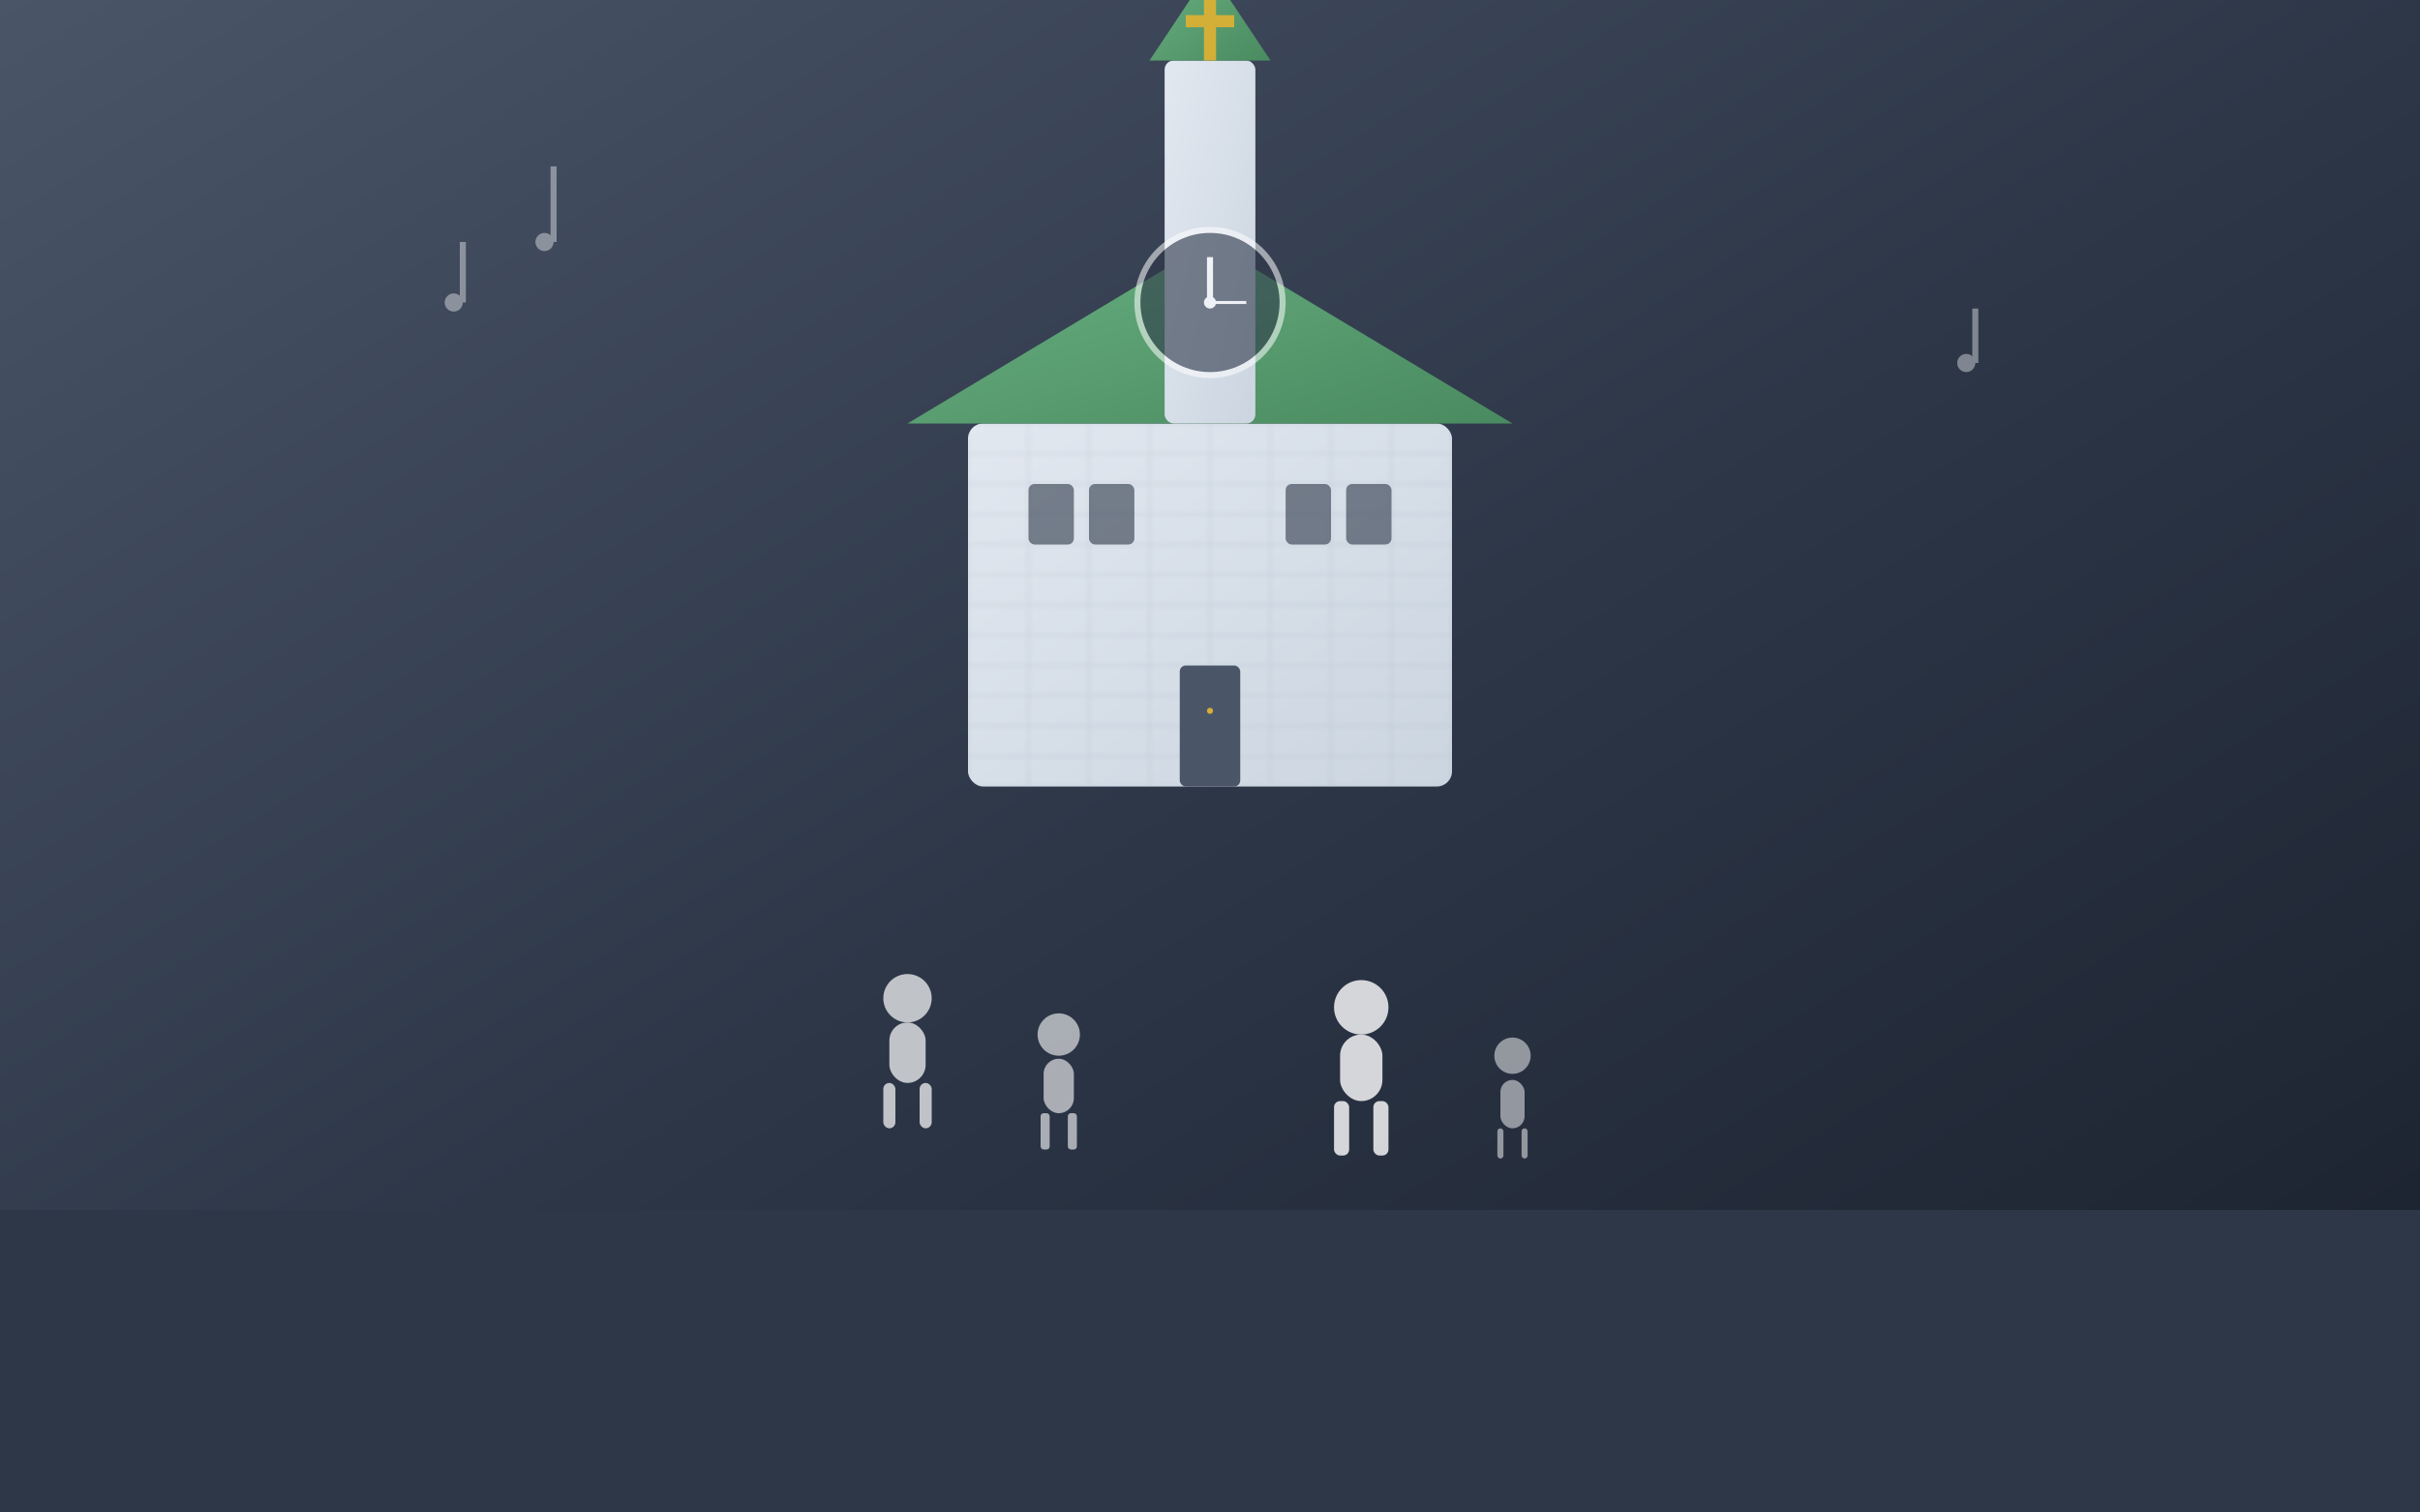<svg width="800" height="500" viewBox="0 0 800 500" xmlns="http://www.w3.org/2000/svg">
  <defs>
    <linearGradient id="bgGradient" x1="0%" y1="0%" x2="100%" y2="100%">
      <stop offset="0%" style="stop-color:#4a5568;stop-opacity:1" />
      <stop offset="50%" style="stop-color:#2d3748;stop-opacity:1" />
      <stop offset="100%" style="stop-color:#1a202c;stop-opacity:1" />
    </linearGradient>
    <linearGradient id="churchGradient" x1="0%" y1="0%" x2="100%" y2="100%">
      <stop offset="0%" style="stop-color:#e2e8f0;stop-opacity:1" />
      <stop offset="100%" style="stop-color:#cbd5e0;stop-opacity:1" />
    </linearGradient>
    <linearGradient id="roofGradient" x1="0%" y1="0%" x2="100%" y2="100%">
      <stop offset="0%" style="stop-color:#68b080;stop-opacity:1" />
      <stop offset="100%" style="stop-color:#4a8a60;stop-opacity:1" />
    </linearGradient>
    <pattern id="bricks" patternUnits="userSpaceOnUse" width="20" height="10">
      <rect width="20" height="10" fill="none" stroke="#a0aec0" stroke-width="0.5" opacity="0.3" />
    </pattern>
  </defs>

  <!-- Background -->
  <rect width="800" height="500" fill="url(#bgGradient)" />

  <!-- Ground -->
  <rect x="0" y="400" width="800" height="100" fill="#2d3748" />

  <!-- Church Building -->
  <g transform="translate(400, 200)">
    <!-- Main building -->
    <rect x="-80" y="-60" width="160" height="120" fill="url(#churchGradient)" rx="5" />
    <rect x="-80" y="-60" width="160" height="120" fill="url(#bricks)" rx="5" />

    <!-- Roof -->
    <polygon points="-100,-60 0,-120 100,-60" fill="url(#roofGradient)" />

    <!-- Bell tower -->
    <rect x="-15" y="-180" width="30" height="120" fill="url(#churchGradient)" rx="3" />
    <polygon points="-20,-180 0,-210 20,-180" fill="url(#roofGradient)" />

    <!-- Cross on tower -->
    <rect x="-2" y="-200" width="4" height="20" fill="#d4af37" />
    <rect x="-8" y="-195" width="16" height="4" fill="#d4af37" />

    <!-- Windows -->
    <rect x="-60" y="-40" width="15" height="20" fill="#2d3748" opacity="0.6" rx="2" />
    <rect x="-40" y="-40" width="15" height="20" fill="#2d3748" opacity="0.6" rx="2" />
    <rect x="25" y="-40" width="15" height="20" fill="#2d3748" opacity="0.6" rx="2" />
    <rect x="45" y="-40" width="15" height="20" fill="#2d3748" opacity="0.6" rx="2" />

    <!-- Door -->
    <rect x="-10" y="20" width="20" height="40" fill="#4a5568" rx="2" />
    <circle cx="0" cy="35" r="1" fill="#d4af37" />
  </g>

  <!-- People silhouettes -->
  <g transform="translate(300, 350)" opacity="0.7">
    <circle cx="0" cy="-20" r="8" fill="white" />
    <rect x="-6" y="-12" width="12" height="20" fill="white" rx="6" />
    <rect x="-8" y="8" width="4" height="15" fill="white" rx="2" />
    <rect x="4" y="8" width="4" height="15" fill="white" rx="2" />
  </g>

  <g transform="translate(350, 360)" opacity="0.6">
    <circle cx="0" cy="-18" r="7" fill="white" />
    <rect x="-5" y="-10" width="10" height="18" fill="white" rx="5" />
    <rect x="-6" y="8" width="3" height="12" fill="white" rx="1" />
    <rect x="3" y="8" width="3" height="12" fill="white" rx="1" />
  </g>

  <g transform="translate(450, 355)" opacity="0.8">
    <circle cx="0" cy="-22" r="9" fill="white" />
    <rect x="-7" y="-13" width="14" height="22" fill="white" rx="7" />
    <rect x="-9" y="9" width="5" height="18" fill="white" rx="2" />
    <rect x="4" y="9" width="5" height="18" fill="white" rx="2" />
  </g>

  <g transform="translate(500, 365)" opacity="0.5">
    <circle cx="0" cy="-16" r="6" fill="white" />
    <rect x="-4" y="-8" width="8" height="16" fill="white" rx="4" />
    <rect x="-5" y="8" width="2" height="10" fill="white" rx="1" />
    <rect x="3" y="8" width="2" height="10" fill="white" rx="1" />
  </g>

  <!-- Musical notes -->
  <g fill="white" opacity="0.4">
    <g transform="translate(150, 100)">
      <circle cx="0" cy="0" r="3" />
      <line x1="3" y1="0" x2="3" y2="-20" stroke="white" stroke-width="2" />
    </g>
    <g transform="translate(180, 80)">
      <circle cx="0" cy="0" r="3" />
      <line x1="3" y1="0" x2="3" y2="-25" stroke="white" stroke-width="2" />
    </g>
    <g transform="translate(650, 120)">
      <circle cx="0" cy="0" r="3" />
      <line x1="3" y1="0" x2="3" y2="-18" stroke="white" stroke-width="2" />
    </g>
  </g>

  <!-- Clock showing 7:00 -->
  <g transform="translate(400, 100)" opacity="0.6">
    <circle cx="0" cy="0" r="25" fill="white" opacity="0.9" />
    <circle cx="0" cy="0" r="23" fill="#2d3748" />
    <line x1="0" y1="0" x2="0" y2="-15" stroke="white" stroke-width="2" />
    <line x1="0" y1="0" x2="12" y2="0" stroke="white" stroke-width="1" />
    <circle cx="0" cy="0" r="2" fill="white" />
  </g>
</svg>

